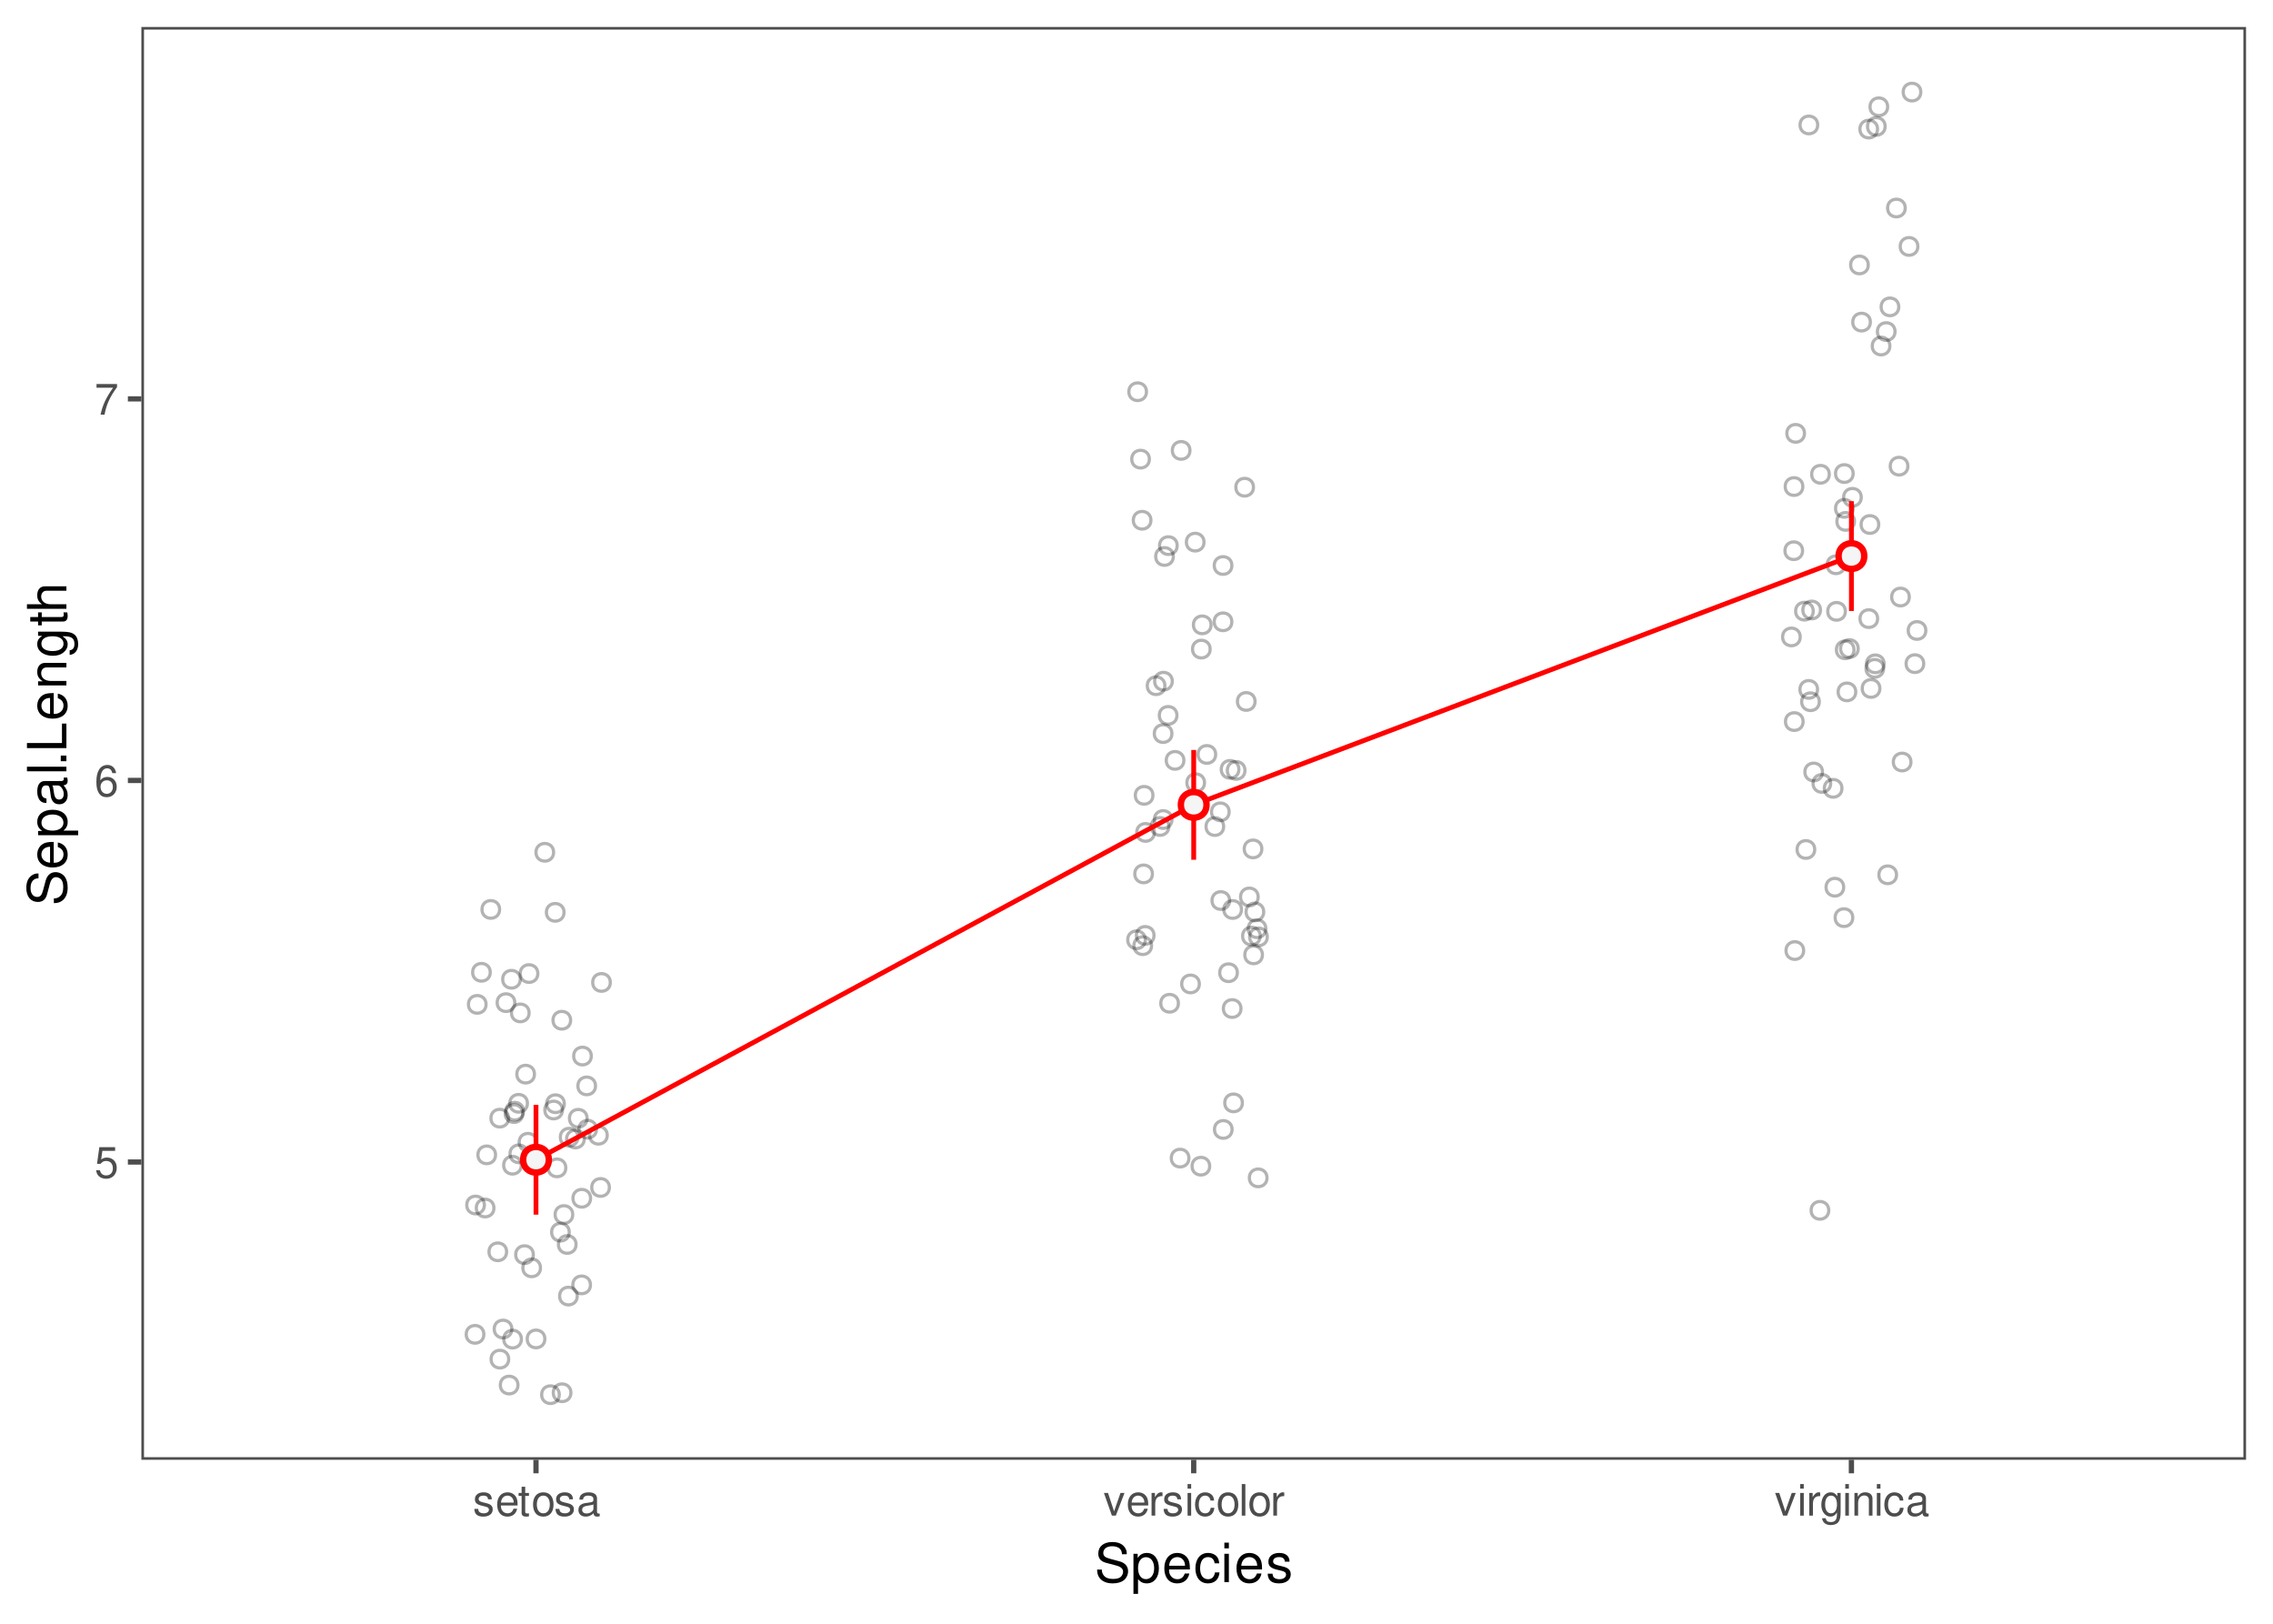 <?xml version="1.0" encoding="UTF-8"?>
<svg xmlns="http://www.w3.org/2000/svg" xmlns:xlink="http://www.w3.org/1999/xlink" width="504" height="360" viewBox="0 0 504 360">
<defs>
<g>
<g id="glyph-0-0">
</g>
<g id="glyph-0-1">
<path d="M 4.562 -6.797 L 1.062 -6.797 L 0.547 -3.094 L 1.328 -3.094 C 1.719 -3.562 2.047 -3.734 2.578 -3.734 C 3.484 -3.734 4.062 -3.109 4.062 -2.094 C 4.062 -1.125 3.484 -0.531 2.578 -0.531 C 1.828 -0.531 1.375 -0.906 1.188 -1.672 L 0.328 -1.672 C 0.453 -1.109 0.547 -0.844 0.75 -0.594 C 1.125 -0.078 1.828 0.219 2.594 0.219 C 3.969 0.219 4.922 -0.781 4.922 -2.219 C 4.922 -3.562 4.031 -4.484 2.719 -4.484 C 2.25 -4.484 1.859 -4.359 1.469 -4.062 L 1.734 -5.969 L 4.562 -5.969 Z M 4.562 -6.797 "/>
</g>
<g id="glyph-0-2">
<path d="M 4.781 -5.125 C 4.609 -6.266 3.891 -6.938 2.844 -6.938 C 2.094 -6.938 1.422 -6.578 1.031 -5.953 C 0.594 -5.266 0.406 -4.422 0.406 -3.172 C 0.406 -2 0.578 -1.25 0.984 -0.641 C 1.359 -0.078 1.953 0.219 2.703 0.219 C 3.984 0.219 4.922 -0.75 4.922 -2.094 C 4.922 -3.375 4.062 -4.281 2.844 -4.281 C 2.172 -4.281 1.641 -4.031 1.281 -3.516 C 1.281 -5.234 1.828 -6.188 2.797 -6.188 C 3.391 -6.188 3.797 -5.797 3.938 -5.125 Z M 2.734 -3.531 C 3.547 -3.531 4.062 -2.953 4.062 -2.031 C 4.062 -1.156 3.484 -0.531 2.703 -0.531 C 1.922 -0.531 1.328 -1.188 1.328 -2.078 C 1.328 -2.938 1.906 -3.531 2.734 -3.531 Z M 2.734 -3.531 "/>
</g>
<g id="glyph-0-3">
<path d="M 4.984 -6.797 L 0.438 -6.797 L 0.438 -5.969 L 4.109 -5.969 C 2.5 -3.656 1.828 -2.234 1.328 0 L 2.219 0 C 2.594 -2.172 3.453 -4.047 4.984 -6.094 Z M 4.984 -6.797 "/>
</g>
<g id="glyph-0-4">
<path d="M 4.203 -3.625 C 4.188 -4.609 3.547 -5.172 2.375 -5.172 C 1.203 -5.172 0.453 -4.562 0.453 -3.641 C 0.453 -2.844 0.859 -2.469 2.047 -2.188 L 2.797 -2 C 3.344 -1.875 3.562 -1.672 3.562 -1.312 C 3.562 -0.828 3.094 -0.516 2.391 -0.516 C 1.969 -0.516 1.609 -0.641 1.406 -0.859 C 1.281 -1 1.219 -1.141 1.172 -1.5 L 0.328 -1.5 C 0.359 -0.328 1.016 0.219 2.328 0.219 C 3.594 0.219 4.406 -0.406 4.406 -1.375 C 4.406 -2.125 3.984 -2.531 2.984 -2.766 L 2.219 -2.953 C 1.562 -3.109 1.281 -3.312 1.281 -3.672 C 1.281 -4.141 1.703 -4.438 2.344 -4.438 C 3 -4.438 3.344 -4.156 3.359 -3.625 Z M 4.203 -3.625 "/>
</g>
<g id="glyph-0-5">
<path d="M 4.922 -2.25 C 4.922 -3.016 4.859 -3.469 4.719 -3.844 C 4.391 -4.672 3.625 -5.172 2.688 -5.172 C 1.281 -5.172 0.391 -4.109 0.391 -2.453 C 0.391 -0.781 1.25 0.219 2.672 0.219 C 3.812 0.219 4.609 -0.438 4.812 -1.531 L 4.016 -1.531 C 3.797 -0.859 3.344 -0.516 2.703 -0.516 C 2.188 -0.516 1.75 -0.75 1.484 -1.172 C 1.297 -1.453 1.234 -1.75 1.219 -2.25 Z M 1.234 -2.891 C 1.312 -3.828 1.875 -4.438 2.672 -4.438 C 3.484 -4.438 4.062 -3.797 4.062 -2.891 Z M 1.234 -2.891 "/>
</g>
<g id="glyph-0-6">
<path d="M 2.438 -5.031 L 1.609 -5.031 L 1.609 -6.406 L 0.812 -6.406 L 0.812 -5.031 L 0.141 -5.031 L 0.141 -4.375 L 0.812 -4.375 L 0.812 -0.578 C 0.812 -0.062 1.156 0.219 1.781 0.219 C 2 0.219 2.172 0.203 2.438 0.156 L 2.438 -0.516 C 2.328 -0.484 2.219 -0.484 2.047 -0.484 C 1.703 -0.484 1.609 -0.578 1.609 -0.938 L 1.609 -4.375 L 2.438 -4.375 Z M 2.438 -5.031 "/>
</g>
<g id="glyph-0-7">
<path d="M 2.609 -5.172 C 1.188 -5.172 0.344 -4.156 0.344 -2.469 C 0.344 -0.781 1.188 0.219 2.625 0.219 C 4.031 0.219 4.891 -0.781 4.891 -2.438 C 4.891 -4.188 4.062 -5.172 2.609 -5.172 Z M 2.625 -4.438 C 3.516 -4.438 4.062 -3.688 4.062 -2.453 C 4.062 -1.25 3.5 -0.516 2.625 -0.516 C 1.734 -0.516 1.188 -1.25 1.188 -2.469 C 1.188 -3.688 1.734 -4.438 2.625 -4.438 Z M 2.625 -4.438 "/>
</g>
<g id="glyph-0-8">
<path d="M 5.125 -0.469 C 5.047 -0.453 5.016 -0.453 4.953 -0.453 C 4.688 -0.453 4.531 -0.594 4.531 -0.844 L 4.531 -3.797 C 4.531 -4.688 3.875 -5.172 2.641 -5.172 C 1.906 -5.172 1.312 -4.953 0.969 -4.578 C 0.734 -4.328 0.641 -4.031 0.625 -3.547 L 1.422 -3.547 C 1.5 -4.156 1.859 -4.438 2.609 -4.438 C 3.344 -4.438 3.734 -4.156 3.734 -3.688 L 3.734 -3.469 C 3.719 -3.125 3.547 -3 2.891 -2.922 C 1.766 -2.766 1.594 -2.734 1.281 -2.609 C 0.703 -2.359 0.406 -1.922 0.406 -1.266 C 0.406 -0.359 1.031 0.219 2.047 0.219 C 2.688 0.219 3.188 0 3.766 -0.516 C 3.812 0 4.062 0.219 4.578 0.219 C 4.766 0.219 4.859 0.203 5.125 0.141 Z M 3.734 -1.578 C 3.734 -1.312 3.656 -1.156 3.422 -0.938 C 3.094 -0.641 2.703 -0.484 2.219 -0.484 C 1.609 -0.484 1.234 -0.781 1.234 -1.281 C 1.234 -1.812 1.578 -2.078 2.453 -2.203 C 3.297 -2.328 3.469 -2.359 3.734 -2.484 Z M 3.734 -1.578 "/>
</g>
<g id="glyph-0-9">
<path d="M 2.734 0 L 4.656 -5.031 L 3.766 -5.031 L 2.344 -0.953 L 1 -5.031 L 0.094 -5.031 L 1.859 0 Z M 2.734 0 "/>
</g>
<g id="glyph-0-10">
<path d="M 0.656 -5.031 L 0.656 0 L 1.469 0 L 1.469 -2.609 C 1.484 -3.812 1.969 -4.359 3.078 -4.328 L 3.078 -5.141 C 2.938 -5.156 2.875 -5.172 2.766 -5.172 C 2.25 -5.172 1.859 -4.859 1.406 -4.109 L 1.406 -5.031 Z M 0.656 -5.031 "/>
</g>
<g id="glyph-0-11">
<path d="M 1.438 -5.031 L 0.641 -5.031 L 0.641 0 L 1.438 0 Z M 1.438 -7 L 0.641 -7 L 0.641 -5.984 L 1.438 -5.984 Z M 1.438 -7 "/>
</g>
<g id="glyph-0-12">
<path d="M 4.516 -3.344 C 4.484 -3.828 4.375 -4.141 4.188 -4.422 C 3.844 -4.891 3.234 -5.172 2.531 -5.172 C 1.172 -5.172 0.297 -4.094 0.297 -2.422 C 0.297 -0.812 1.156 0.219 2.516 0.219 C 3.719 0.219 4.484 -0.5 4.578 -1.734 L 3.766 -1.734 C 3.641 -0.922 3.219 -0.516 2.547 -0.516 C 1.656 -0.516 1.125 -1.234 1.125 -2.422 C 1.125 -3.688 1.656 -4.438 2.516 -4.438 C 3.188 -4.438 3.609 -4.031 3.719 -3.344 Z M 4.516 -3.344 "/>
</g>
<g id="glyph-0-13">
<path d="M 1.453 -7 L 0.656 -7 L 0.656 0 L 1.453 0 Z M 1.453 -7 "/>
</g>
<g id="glyph-0-14">
<path d="M 3.875 -5.031 L 3.875 -4.297 C 3.469 -4.906 3.031 -5.172 2.391 -5.172 C 1.188 -5.172 0.328 -4.031 0.328 -2.422 C 0.328 -1.578 0.531 -0.969 0.969 -0.453 C 1.344 -0.016 1.828 0.219 2.344 0.219 C 2.938 0.219 3.375 -0.047 3.797 -0.688 L 3.797 -0.422 C 3.797 0.922 3.422 1.422 2.422 1.422 C 1.75 1.422 1.391 1.156 1.312 0.578 L 0.5 0.578 C 0.578 1.5 1.312 2.094 2.406 2.094 C 3.141 2.094 3.766 1.859 4.094 1.453 C 4.469 0.984 4.609 0.359 4.609 -0.828 L 4.609 -5.031 Z M 2.469 -4.438 C 3.312 -4.438 3.797 -3.719 3.797 -2.453 C 3.797 -1.234 3.312 -0.516 2.469 -0.516 C 1.656 -0.516 1.172 -1.234 1.172 -2.469 C 1.172 -3.703 1.656 -4.438 2.469 -4.438 Z M 2.469 -4.438 "/>
</g>
<g id="glyph-0-15">
<path d="M 0.672 -5.031 L 0.672 0 L 1.484 0 L 1.484 -2.766 C 1.484 -3.797 2.016 -4.469 2.844 -4.469 C 3.469 -4.469 3.875 -4.094 3.875 -3.484 L 3.875 0 L 4.672 0 L 4.672 -3.797 C 4.672 -4.641 4.047 -5.172 3.078 -5.172 C 2.328 -5.172 1.859 -4.891 1.406 -4.188 L 1.406 -5.031 Z M 0.672 -5.031 "/>
</g>
<g id="glyph-1-0">
</g>
<g id="glyph-1-1">
<path d="M 7.156 -6.188 C 7.156 -6.781 7.109 -6.953 6.922 -7.359 C 6.438 -8.359 5.422 -8.891 3.953 -8.891 C 2.031 -8.891 0.844 -7.906 0.844 -6.328 C 0.844 -5.25 1.406 -4.578 2.562 -4.281 L 4.734 -3.703 C 5.844 -3.422 6.344 -2.969 6.344 -2.297 C 6.344 -1.828 6.078 -1.344 5.719 -1.078 C 5.359 -0.828 4.812 -0.703 4.109 -0.703 C 3.141 -0.703 2.516 -0.938 2.094 -1.438 C 1.766 -1.828 1.625 -2.25 1.625 -2.781 L 0.578 -2.781 C 0.594 -1.984 0.75 -1.453 1.094 -0.969 C 1.688 -0.141 2.703 0.281 4.031 0.281 C 5.078 0.281 5.922 0.031 6.484 -0.391 C 7.078 -0.859 7.453 -1.641 7.453 -2.406 C 7.453 -3.484 6.781 -4.266 5.594 -4.594 L 3.391 -5.188 C 2.344 -5.469 1.953 -5.812 1.953 -6.484 C 1.953 -7.375 2.734 -7.953 3.906 -7.953 C 5.297 -7.953 6.078 -7.328 6.094 -6.188 Z M 7.156 -6.188 "/>
</g>
<g id="glyph-1-2">
<path d="M 0.641 2.609 L 1.656 2.609 L 1.656 -0.656 C 2.188 -0.016 2.766 0.281 3.594 0.281 C 5.219 0.281 6.281 -1.031 6.281 -3.031 C 6.281 -5.141 5.25 -6.469 3.578 -6.469 C 2.719 -6.469 2.047 -6.078 1.578 -5.344 L 1.578 -6.281 L 0.641 -6.281 Z M 3.406 -5.531 C 4.516 -5.531 5.234 -4.562 5.234 -3.062 C 5.234 -1.625 4.5 -0.656 3.406 -0.656 C 2.344 -0.656 1.656 -1.625 1.656 -3.094 C 1.656 -4.578 2.344 -5.531 3.406 -5.531 Z M 3.406 -5.531 "/>
</g>
<g id="glyph-1-3">
<path d="M 6.156 -2.812 C 6.156 -3.766 6.078 -4.344 5.906 -4.812 C 5.5 -5.844 4.531 -6.469 3.359 -6.469 C 1.609 -6.469 0.484 -5.141 0.484 -3.062 C 0.484 -0.984 1.562 0.281 3.344 0.281 C 4.781 0.281 5.766 -0.547 6.031 -1.906 L 5.016 -1.906 C 4.734 -1.078 4.172 -0.641 3.375 -0.641 C 2.734 -0.641 2.203 -0.938 1.859 -1.469 C 1.625 -1.828 1.531 -2.188 1.531 -2.812 Z M 1.547 -3.625 C 1.625 -4.781 2.344 -5.547 3.344 -5.547 C 4.375 -5.547 5.078 -4.75 5.078 -3.625 Z M 1.547 -3.625 "/>
</g>
<g id="glyph-1-4">
<path d="M 5.656 -4.172 C 5.609 -4.781 5.469 -5.188 5.234 -5.531 C 4.797 -6.125 4.047 -6.469 3.172 -6.469 C 1.469 -6.469 0.375 -5.125 0.375 -3.031 C 0.375 -1.016 1.453 0.281 3.156 0.281 C 4.656 0.281 5.609 -0.625 5.719 -2.156 L 4.719 -2.156 C 4.547 -1.156 4.031 -0.641 3.188 -0.641 C 2.078 -0.641 1.422 -1.547 1.422 -3.031 C 1.422 -4.609 2.062 -5.547 3.156 -5.547 C 4 -5.547 4.531 -5.047 4.641 -4.172 Z M 5.656 -4.172 "/>
</g>
<g id="glyph-1-5">
<path d="M 1.797 -6.281 L 0.797 -6.281 L 0.797 0 L 1.797 0 Z M 1.797 -8.75 L 0.797 -8.75 L 0.797 -7.484 L 1.797 -7.484 Z M 1.797 -8.75 "/>
</g>
<g id="glyph-1-6">
<path d="M 5.25 -4.531 C 5.25 -5.766 4.422 -6.469 2.969 -6.469 C 1.516 -6.469 0.562 -5.719 0.562 -4.547 C 0.562 -3.562 1.062 -3.094 2.562 -2.734 L 3.484 -2.516 C 4.188 -2.344 4.469 -2.094 4.469 -1.641 C 4.469 -1.047 3.875 -0.641 3 -0.641 C 2.453 -0.641 2 -0.797 1.75 -1.062 C 1.594 -1.25 1.531 -1.422 1.469 -1.875 L 0.406 -1.875 C 0.453 -0.422 1.266 0.281 2.922 0.281 C 4.5 0.281 5.516 -0.5 5.516 -1.719 C 5.516 -2.656 4.984 -3.172 3.734 -3.469 L 2.766 -3.703 C 1.953 -3.891 1.609 -4.156 1.609 -4.594 C 1.609 -5.188 2.125 -5.547 2.938 -5.547 C 3.75 -5.547 4.172 -5.203 4.203 -4.531 Z M 5.25 -4.531 "/>
</g>
<g id="glyph-2-0">
</g>
<g id="glyph-2-1">
<path d="M -6.188 -7.156 C -6.781 -7.156 -6.953 -7.109 -7.359 -6.922 C -8.359 -6.438 -8.891 -5.422 -8.891 -3.953 C -8.891 -2.031 -7.906 -0.844 -6.328 -0.844 C -5.25 -0.844 -4.578 -1.406 -4.281 -2.562 L -3.703 -4.734 C -3.422 -5.844 -2.969 -6.344 -2.297 -6.344 C -1.828 -6.344 -1.344 -6.078 -1.078 -5.719 C -0.828 -5.359 -0.703 -4.812 -0.703 -4.109 C -0.703 -3.141 -0.938 -2.516 -1.438 -2.094 C -1.828 -1.766 -2.25 -1.625 -2.781 -1.625 L -2.781 -0.578 C -1.984 -0.594 -1.453 -0.75 -0.969 -1.094 C -0.141 -1.688 0.281 -2.703 0.281 -4.031 C 0.281 -5.078 0.031 -5.922 -0.391 -6.484 C -0.859 -7.078 -1.641 -7.453 -2.406 -7.453 C -3.484 -7.453 -4.266 -6.781 -4.594 -5.594 L -5.188 -3.391 C -5.469 -2.344 -5.812 -1.953 -6.484 -1.953 C -7.375 -1.953 -7.953 -2.734 -7.953 -3.906 C -7.953 -5.297 -7.328 -6.078 -6.188 -6.094 Z M -6.188 -7.156 "/>
</g>
<g id="glyph-2-2">
<path d="M -2.812 -6.156 C -3.766 -6.156 -4.344 -6.078 -4.812 -5.906 C -5.844 -5.5 -6.469 -4.531 -6.469 -3.359 C -6.469 -1.609 -5.141 -0.484 -3.062 -0.484 C -0.984 -0.484 0.281 -1.562 0.281 -3.344 C 0.281 -4.781 -0.547 -5.766 -1.906 -6.031 L -1.906 -5.016 C -1.078 -4.734 -0.641 -4.172 -0.641 -3.375 C -0.641 -2.734 -0.938 -2.203 -1.469 -1.859 C -1.828 -1.625 -2.188 -1.531 -2.812 -1.531 Z M -3.625 -1.547 C -4.781 -1.625 -5.547 -2.344 -5.547 -3.344 C -5.547 -4.375 -4.75 -5.078 -3.625 -5.078 Z M -3.625 -1.547 "/>
</g>
<g id="glyph-2-3">
<path d="M 2.609 -0.641 L 2.609 -1.656 L -0.656 -1.656 C -0.016 -2.188 0.281 -2.766 0.281 -3.594 C 0.281 -5.219 -1.031 -6.281 -3.031 -6.281 C -5.141 -6.281 -6.469 -5.25 -6.469 -3.578 C -6.469 -2.719 -6.078 -2.047 -5.344 -1.578 L -6.281 -1.578 L -6.281 -0.641 Z M -5.531 -3.406 C -5.531 -4.516 -4.562 -5.234 -3.062 -5.234 C -1.625 -5.234 -0.656 -4.5 -0.656 -3.406 C -0.656 -2.344 -1.625 -1.656 -3.094 -1.656 C -4.578 -1.656 -5.531 -2.344 -5.531 -3.406 Z M -5.531 -3.406 "/>
</g>
<g id="glyph-2-4">
<path d="M -0.594 -6.422 C -0.562 -6.312 -0.562 -6.266 -0.562 -6.203 C -0.562 -5.859 -0.75 -5.656 -1.062 -5.656 L -4.75 -5.656 C -5.875 -5.656 -6.469 -4.844 -6.469 -3.297 C -6.469 -2.375 -6.203 -1.641 -5.734 -1.219 C -5.406 -0.922 -5.047 -0.797 -4.422 -0.781 L -4.422 -1.781 C -5.203 -1.875 -5.547 -2.328 -5.547 -3.266 C -5.547 -4.172 -5.203 -4.672 -4.609 -4.672 L -4.344 -4.672 C -3.906 -4.656 -3.75 -4.438 -3.641 -3.625 C -3.469 -2.203 -3.422 -1.984 -3.266 -1.609 C -2.953 -0.875 -2.406 -0.5 -1.578 -0.5 C -0.438 -0.5 0.281 -1.297 0.281 -2.562 C 0.281 -3.359 0 -4 -0.641 -4.703 C 0 -4.781 0.281 -5.094 0.281 -5.734 C 0.281 -5.953 0.25 -6.078 0.172 -6.422 Z M -1.984 -4.672 C -1.641 -4.672 -1.438 -4.578 -1.156 -4.266 C -0.797 -3.859 -0.594 -3.375 -0.594 -2.781 C -0.594 -2 -0.969 -1.547 -1.609 -1.547 C -2.266 -1.547 -2.609 -1.984 -2.766 -3.062 C -2.906 -4.125 -2.953 -4.328 -3.109 -4.672 Z M -1.984 -4.672 "/>
</g>
<g id="glyph-2-5">
<path d="M -8.75 -1.828 L -8.75 -0.812 L 0 -0.812 L 0 -1.828 Z M -8.75 -1.828 "/>
</g>
<g id="glyph-2-6">
<path d="M -1.25 -2.297 L -1.25 -1.047 L 0 -1.047 L 0 -2.297 Z M -1.25 -2.297 "/>
</g>
<g id="glyph-2-7">
<path d="M -8.75 -2.078 L -8.75 -0.953 L 0 -0.953 L 0 -6.391 L -0.984 -6.391 L -0.984 -2.078 Z M -8.75 -2.078 "/>
</g>
<g id="glyph-2-8">
<path d="M -6.281 -0.844 L 0 -0.844 L 0 -1.844 L -3.469 -1.844 C -4.75 -1.844 -5.594 -2.516 -5.594 -3.547 C -5.594 -4.344 -5.109 -4.844 -4.359 -4.844 L 0 -4.844 L 0 -5.844 L -4.75 -5.844 C -5.797 -5.844 -6.469 -5.062 -6.469 -3.859 C -6.469 -2.922 -6.109 -2.312 -5.234 -1.766 L -6.281 -1.766 Z M -6.281 -0.844 "/>
</g>
<g id="glyph-2-9">
<path d="M -6.281 -4.844 L -5.375 -4.844 C -6.125 -4.344 -6.469 -3.797 -6.469 -3 C -6.469 -1.469 -5.047 -0.422 -3.031 -0.422 C -1.984 -0.422 -1.219 -0.672 -0.578 -1.219 C -0.031 -1.688 0.281 -2.281 0.281 -2.922 C 0.281 -3.688 -0.062 -4.219 -0.859 -4.75 L -0.531 -4.75 C 1.156 -4.75 1.781 -4.281 1.781 -3.031 C 1.781 -2.188 1.438 -1.734 0.719 -1.641 L 0.719 -0.625 C 1.891 -0.719 2.609 -1.641 2.609 -3.016 C 2.609 -3.938 2.312 -4.703 1.812 -5.109 C 1.219 -5.594 0.438 -5.766 -1.031 -5.766 L -6.281 -5.766 Z M -5.547 -3.094 C -5.547 -4.156 -4.656 -4.75 -3.062 -4.75 C -1.531 -4.75 -0.641 -4.141 -0.641 -3.094 C -0.641 -2.062 -1.547 -1.469 -3.094 -1.469 C -4.625 -1.469 -5.547 -2.062 -5.547 -3.094 Z M -5.547 -3.094 "/>
</g>
<g id="glyph-2-10">
<path d="M -6.281 -3.047 L -6.281 -2.016 L -8.016 -2.016 L -8.016 -1.016 L -6.281 -1.016 L -6.281 -0.172 L -5.469 -0.172 L -5.469 -1.016 L -0.719 -1.016 C -0.078 -1.016 0.281 -1.453 0.281 -2.234 C 0.281 -2.5 0.25 -2.719 0.188 -3.047 L -0.641 -3.047 C -0.609 -2.906 -0.594 -2.766 -0.594 -2.562 C -0.594 -2.141 -0.719 -2.016 -1.156 -2.016 L -5.469 -2.016 L -5.469 -3.047 Z M -6.281 -3.047 "/>
</g>
<g id="glyph-2-11">
<path d="M -8.75 -0.844 L 0 -0.844 L 0 -1.844 L -3.469 -1.844 C -4.75 -1.844 -5.594 -2.516 -5.594 -3.547 C -5.594 -3.875 -5.5 -4.188 -5.312 -4.422 C -5.094 -4.719 -4.797 -4.844 -4.359 -4.844 L 0 -4.844 L 0 -5.828 L -4.75 -5.828 C -5.812 -5.828 -6.469 -5.078 -6.469 -3.859 C -6.469 -2.969 -6.188 -2.422 -5.422 -1.844 L -8.75 -1.844 Z M -8.75 -0.844 "/>
</g>
</g>
<clipPath id="clip-0">
<path clip-rule="nonzero" d="M 31.348 5.977 L 498.023 5.977 L 498.023 323.652 L 31.348 323.652 Z M 31.348 5.977 "/>
</clipPath>
<clipPath id="clip-1">
<path clip-rule="nonzero" d="M 31.348 5.977 L 498.023 5.977 L 498.023 323.652 L 31.348 323.652 Z M 31.348 5.977 "/>
</clipPath>
</defs>
<rect x="-50.4" y="-36" width="604.8" height="432" fill="rgb(100%, 100%, 100%)" fill-opacity="1"/>
<rect x="-50.4" y="-36" width="604.8" height="432" fill="rgb(100%, 100%, 100%)" fill-opacity="1"/>
<path fill="none" stroke-width="1.164" stroke-linecap="round" stroke-linejoin="round" stroke="rgb(100%, 100%, 100%)" stroke-opacity="1" stroke-miterlimit="10" d="M 0 360 L 504 360 L 504 0 L 0 0 Z M 0 360 "/>
<g clip-path="url(#clip-0)">
<path fill-rule="nonzero" fill="rgb(100%, 100%, 100%)" fill-opacity="1" d="M 31.348 323.652 L 498.023 323.652 L 498.023 5.977 L 31.348 5.977 Z M 31.348 323.652 "/>
</g>
<path fill="none" stroke-width="0.709" stroke-linecap="round" stroke-linejoin="round" stroke="rgb(0%, 0%, 0%)" stroke-opacity="0.298" stroke-miterlimit="10" d="M 116.992 255.816 C 116.992 258.422 113.082 258.422 113.082 255.816 C 113.082 253.211 116.992 253.211 116.992 255.816 "/>
<path fill="none" stroke-width="0.709" stroke-linecap="round" stroke-linejoin="round" stroke="rgb(0%, 0%, 0%)" stroke-opacity="0.298" stroke-miterlimit="10" d="M 135.121 263.273 C 135.121 265.879 131.211 265.879 131.211 263.273 C 131.211 260.664 135.121 260.664 135.121 263.273 "/>
<path fill="none" stroke-width="0.709" stroke-linecap="round" stroke-linejoin="round" stroke="rgb(0%, 0%, 0%)" stroke-opacity="0.298" stroke-miterlimit="10" d="M 118.258 278.164 C 118.258 280.773 114.348 280.773 114.348 278.164 C 114.348 275.559 118.258 275.559 118.258 278.164 "/>
<path fill="none" stroke-width="0.709" stroke-linecap="round" stroke-linejoin="round" stroke="rgb(0%, 0%, 0%)" stroke-opacity="0.298" stroke-miterlimit="10" d="M 120.812 296.855 C 120.812 299.461 116.902 299.461 116.902 296.855 C 116.902 294.25 120.812 294.25 120.812 296.855 "/>
<path fill="none" stroke-width="0.709" stroke-linecap="round" stroke-linejoin="round" stroke="rgb(0%, 0%, 0%)" stroke-opacity="0.298" stroke-miterlimit="10" d="M 125.457 258.93 C 125.457 261.539 121.551 261.539 121.551 258.93 C 121.551 256.324 125.457 256.324 125.457 258.93 "/>
<path fill="none" stroke-width="0.709" stroke-linecap="round" stroke-linejoin="round" stroke="rgb(0%, 0%, 0%)" stroke-opacity="0.298" stroke-miterlimit="10" d="M 107.777 222.68 C 107.777 225.285 103.867 225.285 103.867 222.68 C 103.867 220.07 107.777 220.07 107.777 222.68 "/>
<path fill="none" stroke-width="0.709" stroke-linecap="round" stroke-linejoin="round" stroke="rgb(0%, 0%, 0%)" stroke-opacity="0.298" stroke-miterlimit="10" d="M 107.285 295.836 C 107.285 298.445 103.375 298.445 103.375 295.836 C 103.375 293.23 107.285 293.23 107.285 295.836 "/>
<path fill="none" stroke-width="0.709" stroke-linecap="round" stroke-linejoin="round" stroke="rgb(0%, 0%, 0%)" stroke-opacity="0.298" stroke-miterlimit="10" d="M 129.543 252.531 C 129.543 255.137 125.637 255.137 125.637 252.531 C 125.637 249.926 129.543 249.926 129.543 252.531 "/>
<path fill="none" stroke-width="0.709" stroke-linecap="round" stroke-linejoin="round" stroke="rgb(0%, 0%, 0%)" stroke-opacity="0.298" stroke-miterlimit="10" d="M 126.59 308.789 C 126.59 311.395 122.68 311.395 122.68 308.789 C 122.68 306.18 126.59 306.18 126.59 308.789 "/>
<path fill="none" stroke-width="0.709" stroke-linecap="round" stroke-linejoin="round" stroke="rgb(0%, 0%, 0%)" stroke-opacity="0.298" stroke-miterlimit="10" d="M 126.223 273.188 C 126.223 275.793 122.312 275.793 122.312 273.188 C 122.312 270.582 126.223 270.582 126.223 273.188 "/>
<path fill="none" stroke-width="0.709" stroke-linecap="round" stroke-linejoin="round" stroke="rgb(0%, 0%, 0%)" stroke-opacity="0.298" stroke-miterlimit="10" d="M 108.707 215.57 C 108.707 218.176 104.797 218.176 104.797 215.57 C 104.797 212.961 108.707 212.961 108.707 215.57 "/>
<path fill="none" stroke-width="0.709" stroke-linecap="round" stroke-linejoin="round" stroke="rgb(0%, 0%, 0%)" stroke-opacity="0.298" stroke-miterlimit="10" d="M 119.844 281.094 C 119.844 283.699 115.934 283.699 115.934 281.094 C 115.934 278.488 119.844 278.488 119.844 281.094 "/>
<path fill="none" stroke-width="0.709" stroke-linecap="round" stroke-linejoin="round" stroke="rgb(0%, 0%, 0%)" stroke-opacity="0.298" stroke-miterlimit="10" d="M 112.332 277.535 C 112.332 280.141 108.426 280.141 108.426 277.535 C 108.426 274.93 112.332 274.93 112.332 277.535 "/>
<path fill="none" stroke-width="0.709" stroke-linecap="round" stroke-linejoin="round" stroke="rgb(0%, 0%, 0%)" stroke-opacity="0.298" stroke-miterlimit="10" d="M 124.012 309.215 C 124.012 311.82 120.102 311.82 120.102 309.215 C 120.102 306.609 124.012 306.609 124.012 309.215 "/>
<path fill="none" stroke-width="0.709" stroke-linecap="round" stroke-linejoin="round" stroke="rgb(0%, 0%, 0%)" stroke-opacity="0.298" stroke-miterlimit="10" d="M 122.754 188.965 C 122.754 191.57 118.844 191.57 118.844 188.965 C 118.844 186.359 122.754 186.359 122.754 188.965 "/>
<path fill="none" stroke-width="0.709" stroke-linecap="round" stroke-linejoin="round" stroke="rgb(0%, 0%, 0%)" stroke-opacity="0.298" stroke-miterlimit="10" d="M 125.066 202.277 C 125.066 204.883 121.156 204.883 121.156 202.277 C 121.156 199.672 125.066 199.672 125.066 202.277 "/>
<path fill="none" stroke-width="0.709" stroke-linecap="round" stroke-linejoin="round" stroke="rgb(0%, 0%, 0%)" stroke-opacity="0.298" stroke-miterlimit="10" d="M 126.527 226.199 C 126.527 228.805 122.617 228.805 122.617 226.199 C 122.617 223.59 126.527 223.59 126.527 226.199 "/>
<path fill="none" stroke-width="0.709" stroke-linecap="round" stroke-linejoin="round" stroke="rgb(0%, 0%, 0%)" stroke-opacity="0.298" stroke-miterlimit="10" d="M 124.711 246.102 C 124.711 248.707 120.801 248.707 120.801 246.102 C 120.801 243.496 124.711 243.496 124.711 246.102 "/>
<path fill="none" stroke-width="0.709" stroke-linecap="round" stroke-linejoin="round" stroke="rgb(0%, 0%, 0%)" stroke-opacity="0.298" stroke-miterlimit="10" d="M 110.781 201.629 C 110.781 204.234 106.871 204.234 106.871 201.629 C 106.871 199.023 110.781 199.023 110.781 201.629 "/>
<path fill="none" stroke-width="0.709" stroke-linecap="round" stroke-linejoin="round" stroke="rgb(0%, 0%, 0%)" stroke-opacity="0.298" stroke-miterlimit="10" d="M 132.047 240.754 C 132.047 243.359 128.137 243.359 128.137 240.754 C 128.137 238.148 132.047 238.148 132.047 240.754 "/>
<path fill="none" stroke-width="0.709" stroke-linecap="round" stroke-linejoin="round" stroke="rgb(0%, 0%, 0%)" stroke-opacity="0.298" stroke-miterlimit="10" d="M 135.328 217.816 C 135.328 220.426 131.418 220.426 131.418 217.816 C 131.418 215.211 135.328 215.211 135.328 217.816 "/>
<path fill="none" stroke-width="0.709" stroke-linecap="round" stroke-linejoin="round" stroke="rgb(0%, 0%, 0%)" stroke-opacity="0.298" stroke-miterlimit="10" d="M 125.129 244.703 C 125.129 247.312 121.219 247.312 121.219 244.703 C 121.219 242.098 125.129 242.098 125.129 244.703 "/>
<path fill="none" stroke-width="0.709" stroke-linecap="round" stroke-linejoin="round" stroke="rgb(0%, 0%, 0%)" stroke-opacity="0.298" stroke-miterlimit="10" d="M 127.996 287.352 C 127.996 289.957 124.086 289.957 124.086 287.352 C 124.086 284.746 127.996 284.746 127.996 287.352 "/>
<path fill="none" stroke-width="0.709" stroke-linecap="round" stroke-linejoin="round" stroke="rgb(0%, 0%, 0%)" stroke-opacity="0.298" stroke-miterlimit="10" d="M 112.762 247.906 C 112.762 250.512 108.852 250.512 108.852 247.906 C 108.852 245.301 112.762 245.301 112.762 247.906 "/>
<path fill="none" stroke-width="0.709" stroke-linecap="round" stroke-linejoin="round" stroke="rgb(0%, 0%, 0%)" stroke-opacity="0.298" stroke-miterlimit="10" d="M 126.996 269.277 C 126.996 271.883 123.086 271.883 123.086 269.277 C 123.086 266.672 126.996 266.672 126.996 269.277 "/>
<path fill="none" stroke-width="0.709" stroke-linecap="round" stroke-linejoin="round" stroke="rgb(0%, 0%, 0%)" stroke-opacity="0.298" stroke-miterlimit="10" d="M 119.023 253.25 C 119.023 255.855 115.113 255.855 115.113 253.25 C 115.113 250.645 119.023 250.645 119.023 253.25 "/>
<path fill="none" stroke-width="0.709" stroke-linecap="round" stroke-linejoin="round" stroke="rgb(0%, 0%, 0%)" stroke-opacity="0.298" stroke-miterlimit="10" d="M 115.586 258.34 C 115.586 260.945 111.676 260.945 111.676 258.34 C 111.676 255.73 115.586 255.73 115.586 258.34 "/>
<path fill="none" stroke-width="0.709" stroke-linecap="round" stroke-linejoin="round" stroke="rgb(0%, 0%, 0%)" stroke-opacity="0.298" stroke-miterlimit="10" d="M 118.508 238.148 C 118.508 240.754 114.598 240.754 114.598 238.148 C 114.598 235.543 118.508 235.543 118.508 238.148 "/>
<path fill="none" stroke-width="0.709" stroke-linecap="round" stroke-linejoin="round" stroke="rgb(0%, 0%, 0%)" stroke-opacity="0.298" stroke-miterlimit="10" d="M 116.949 244.613 C 116.949 247.223 113.039 247.223 113.039 244.613 C 113.039 242.008 116.949 242.008 116.949 244.613 "/>
<path fill="none" stroke-width="0.709" stroke-linecap="round" stroke-linejoin="round" stroke="rgb(0%, 0%, 0%)" stroke-opacity="0.298" stroke-miterlimit="10" d="M 130.926 284.871 C 130.926 287.477 127.016 287.477 127.016 284.871 C 127.016 282.262 130.926 282.262 130.926 284.871 "/>
<path fill="none" stroke-width="0.709" stroke-linecap="round" stroke-linejoin="round" stroke="rgb(0%, 0%, 0%)" stroke-opacity="0.298" stroke-miterlimit="10" d="M 107.406 267.164 C 107.406 269.773 103.496 269.773 103.496 267.164 C 103.496 264.559 107.406 264.559 107.406 267.164 "/>
<path fill="none" stroke-width="0.709" stroke-linecap="round" stroke-linejoin="round" stroke="rgb(0%, 0%, 0%)" stroke-opacity="0.298" stroke-miterlimit="10" d="M 119.258 215.848 C 119.258 218.453 115.348 218.453 115.348 215.848 C 115.348 213.242 119.258 213.242 119.258 215.848 "/>
<path fill="none" stroke-width="0.709" stroke-linecap="round" stroke-linejoin="round" stroke="rgb(0%, 0%, 0%)" stroke-opacity="0.298" stroke-miterlimit="10" d="M 131.109 234.137 C 131.109 236.746 127.199 236.746 127.199 234.137 C 127.199 231.531 131.109 231.531 131.109 234.137 "/>
<path fill="none" stroke-width="0.709" stroke-linecap="round" stroke-linejoin="round" stroke="rgb(0%, 0%, 0%)" stroke-opacity="0.298" stroke-miterlimit="10" d="M 115.367 217.117 C 115.367 219.723 111.457 219.723 111.457 217.117 C 111.457 214.508 115.367 214.508 115.367 217.117 "/>
<path fill="none" stroke-width="0.709" stroke-linecap="round" stroke-linejoin="round" stroke="rgb(0%, 0%, 0%)" stroke-opacity="0.298" stroke-miterlimit="10" d="M 130.949 265.668 C 130.949 268.277 127.039 268.277 127.039 265.668 C 127.039 263.062 130.949 263.062 130.949 265.668 "/>
<path fill="none" stroke-width="0.709" stroke-linecap="round" stroke-linejoin="round" stroke="rgb(0%, 0%, 0%)" stroke-opacity="0.298" stroke-miterlimit="10" d="M 134.645 251.699 C 134.645 254.305 130.734 254.305 130.734 251.699 C 130.734 249.094 134.645 249.094 134.645 251.699 "/>
<path fill="none" stroke-width="0.709" stroke-linecap="round" stroke-linejoin="round" stroke="rgb(0%, 0%, 0%)" stroke-opacity="0.298" stroke-miterlimit="10" d="M 114.148 222.297 C 114.148 224.902 110.238 224.902 110.238 222.297 C 110.238 219.691 114.148 219.691 114.148 222.297 "/>
<path fill="none" stroke-width="0.709" stroke-linecap="round" stroke-linejoin="round" stroke="rgb(0%, 0%, 0%)" stroke-opacity="0.298" stroke-miterlimit="10" d="M 109.52 267.828 C 109.52 270.438 105.609 270.438 105.609 267.828 C 105.609 265.223 109.52 265.223 109.52 267.828 "/>
<path fill="none" stroke-width="0.709" stroke-linecap="round" stroke-linejoin="round" stroke="rgb(0%, 0%, 0%)" stroke-opacity="0.298" stroke-miterlimit="10" d="M 114.852 307.082 C 114.852 309.688 110.941 309.688 110.941 307.082 C 110.941 304.477 114.852 304.477 114.852 307.082 "/>
<path fill="none" stroke-width="0.709" stroke-linecap="round" stroke-linejoin="round" stroke="rgb(0%, 0%, 0%)" stroke-opacity="0.298" stroke-miterlimit="10" d="M 115.922 246.895 C 115.922 249.5 112.016 249.5 112.016 246.895 C 112.016 244.285 115.922 244.285 115.922 246.895 "/>
<path fill="none" stroke-width="0.709" stroke-linecap="round" stroke-linejoin="round" stroke="rgb(0%, 0%, 0%)" stroke-opacity="0.298" stroke-miterlimit="10" d="M 109.879 256.043 C 109.879 258.652 105.969 258.652 105.969 256.043 C 105.969 253.438 109.879 253.438 109.879 256.043 "/>
<path fill="none" stroke-width="0.709" stroke-linecap="round" stroke-linejoin="round" stroke="rgb(0%, 0%, 0%)" stroke-opacity="0.298" stroke-miterlimit="10" d="M 115.609 296.895 C 115.609 299.5 111.699 299.5 111.699 296.895 C 111.699 294.289 115.609 294.289 115.609 296.895 "/>
<path fill="none" stroke-width="0.709" stroke-linecap="round" stroke-linejoin="round" stroke="rgb(0%, 0%, 0%)" stroke-opacity="0.298" stroke-miterlimit="10" d="M 112.797 301.332 C 112.797 303.938 108.887 303.938 108.887 301.332 C 108.887 298.727 112.797 298.727 112.797 301.332 "/>
<path fill="none" stroke-width="0.709" stroke-linecap="round" stroke-linejoin="round" stroke="rgb(0%, 0%, 0%)" stroke-opacity="0.298" stroke-miterlimit="10" d="M 128.152 252.125 C 128.152 254.73 124.242 254.73 124.242 252.125 C 124.242 249.516 128.152 249.516 128.152 252.125 "/>
<path fill="none" stroke-width="0.709" stroke-linecap="round" stroke-linejoin="round" stroke="rgb(0%, 0%, 0%)" stroke-opacity="0.298" stroke-miterlimit="10" d="M 116.082 246.367 C 116.082 248.973 112.172 248.973 112.172 246.367 C 112.172 243.762 116.082 243.762 116.082 246.367 "/>
<path fill="none" stroke-width="0.709" stroke-linecap="round" stroke-linejoin="round" stroke="rgb(0%, 0%, 0%)" stroke-opacity="0.298" stroke-miterlimit="10" d="M 127.73 275.91 C 127.73 278.516 123.82 278.516 123.82 275.91 C 123.82 273.305 127.73 273.305 127.73 275.91 "/>
<path fill="none" stroke-width="0.709" stroke-linecap="round" stroke-linejoin="round" stroke="rgb(0%, 0%, 0%)" stroke-opacity="0.298" stroke-miterlimit="10" d="M 130.176 247.938 C 130.176 250.543 126.266 250.543 126.266 247.938 C 126.266 245.332 130.176 245.332 130.176 247.938 "/>
<path fill="none" stroke-width="0.709" stroke-linecap="round" stroke-linejoin="round" stroke="rgb(0%, 0%, 0%)" stroke-opacity="0.298" stroke-miterlimit="10" d="M 113.492 294.66 C 113.492 297.266 109.582 297.266 109.582 294.66 C 109.582 292.055 113.492 292.055 113.492 294.66 "/>
<path fill="none" stroke-width="0.709" stroke-linecap="round" stroke-linejoin="round" stroke="rgb(0%, 0%, 0%)" stroke-opacity="0.298" stroke-miterlimit="10" d="M 117.32 224.57 C 117.32 227.176 113.41 227.176 113.41 224.57 C 113.41 221.961 117.32 221.961 117.32 224.57 "/>
<path fill="none" stroke-width="0.709" stroke-linecap="round" stroke-linejoin="round" stroke="rgb(0%, 0%, 0%)" stroke-opacity="0.298" stroke-miterlimit="10" d="M 132.27 250.355 C 132.27 252.961 128.359 252.961 128.359 250.355 C 128.359 247.75 132.27 247.75 132.27 250.355 "/>
<path fill="none" stroke-width="0.709" stroke-linecap="round" stroke-linejoin="round" stroke="rgb(0%, 0%, 0%)" stroke-opacity="0.298" stroke-miterlimit="10" d="M 254.211 86.852 C 254.211 89.457 250.301 89.457 250.301 86.852 C 250.301 84.242 254.211 84.242 254.211 86.852 "/>
<path fill="none" stroke-width="0.709" stroke-linecap="round" stroke-linejoin="round" stroke="rgb(0%, 0%, 0%)" stroke-opacity="0.298" stroke-miterlimit="10" d="M 273.141 137.859 C 273.141 140.469 269.23 140.469 269.23 137.859 C 269.23 135.254 273.141 135.254 273.141 137.859 "/>
<path fill="none" stroke-width="0.709" stroke-linecap="round" stroke-linejoin="round" stroke="rgb(0%, 0%, 0%)" stroke-opacity="0.298" stroke-miterlimit="10" d="M 263.855 99.863 C 263.855 102.469 259.945 102.469 259.945 99.863 C 259.945 97.254 263.855 97.254 263.855 99.863 "/>
<path fill="none" stroke-width="0.709" stroke-linecap="round" stroke-linejoin="round" stroke="rgb(0%, 0%, 0%)" stroke-opacity="0.298" stroke-miterlimit="10" d="M 265.934 218.148 C 265.934 220.754 262.023 220.754 262.023 218.148 C 262.023 215.543 265.934 215.543 265.934 218.148 "/>
<path fill="none" stroke-width="0.709" stroke-linecap="round" stroke-linejoin="round" stroke="rgb(0%, 0%, 0%)" stroke-opacity="0.298" stroke-miterlimit="10" d="M 260.164 123.375 C 260.164 125.984 256.254 125.984 256.254 123.375 C 256.254 120.77 260.164 120.77 260.164 123.375 "/>
<path fill="none" stroke-width="0.709" stroke-linecap="round" stroke-linejoin="round" stroke="rgb(0%, 0%, 0%)" stroke-opacity="0.298" stroke-miterlimit="10" d="M 278.98 198.863 C 278.98 201.469 275.07 201.469 275.07 198.863 C 275.07 196.254 278.98 196.254 278.98 198.863 "/>
<path fill="none" stroke-width="0.709" stroke-linecap="round" stroke-linejoin="round" stroke="rgb(0%, 0%, 0%)" stroke-opacity="0.298" stroke-miterlimit="10" d="M 259.934 151.031 C 259.934 153.637 256.023 153.637 256.023 151.031 C 256.023 148.426 259.934 148.426 259.934 151.031 "/>
<path fill="none" stroke-width="0.709" stroke-linecap="round" stroke-linejoin="round" stroke="rgb(0%, 0%, 0%)" stroke-opacity="0.298" stroke-miterlimit="10" d="M 280.938 261.141 C 280.938 263.75 277.027 263.75 277.027 261.141 C 277.027 258.535 280.938 258.535 280.938 261.141 "/>
<path fill="none" stroke-width="0.709" stroke-linecap="round" stroke-linejoin="round" stroke="rgb(0%, 0%, 0%)" stroke-opacity="0.298" stroke-miterlimit="10" d="M 273.148 125.379 C 273.148 127.984 269.238 127.984 269.238 125.379 C 269.238 122.773 273.148 122.773 273.148 125.379 "/>
<path fill="none" stroke-width="0.709" stroke-linecap="round" stroke-linejoin="round" stroke="rgb(0%, 0%, 0%)" stroke-opacity="0.298" stroke-miterlimit="10" d="M 275.477 244.52 C 275.477 247.125 271.566 247.125 271.566 244.52 C 271.566 241.91 275.477 241.91 275.477 244.52 "/>
<path fill="none" stroke-width="0.709" stroke-linecap="round" stroke-linejoin="round" stroke="rgb(0%, 0%, 0%)" stroke-opacity="0.298" stroke-miterlimit="10" d="M 263.621 256.766 C 263.621 259.371 259.711 259.371 259.711 256.766 C 259.711 254.16 263.621 254.16 263.621 256.766 "/>
<path fill="none" stroke-width="0.709" stroke-linecap="round" stroke-linejoin="round" stroke="rgb(0%, 0%, 0%)" stroke-opacity="0.298" stroke-miterlimit="10" d="M 279.793 188.211 C 279.793 190.82 275.883 190.82 275.883 188.211 C 275.883 185.605 279.793 185.605 279.793 188.211 "/>
<path fill="none" stroke-width="0.709" stroke-linecap="round" stroke-linejoin="round" stroke="rgb(0%, 0%, 0%)" stroke-opacity="0.298" stroke-miterlimit="10" d="M 274.703 170.574 C 274.703 173.18 270.793 173.18 270.793 170.574 C 270.793 167.969 274.703 167.969 274.703 170.574 "/>
<path fill="none" stroke-width="0.709" stroke-linecap="round" stroke-linejoin="round" stroke="rgb(0%, 0%, 0%)" stroke-opacity="0.298" stroke-miterlimit="10" d="M 262.504 168.586 C 262.504 171.191 258.594 171.191 258.594 168.586 C 258.594 165.98 262.504 165.98 262.504 168.586 "/>
<path fill="none" stroke-width="0.709" stroke-linecap="round" stroke-linejoin="round" stroke="rgb(0%, 0%, 0%)" stroke-opacity="0.298" stroke-miterlimit="10" d="M 255.887 207.391 C 255.887 209.996 251.977 209.996 251.977 207.391 C 251.977 204.785 255.887 204.785 255.887 207.391 "/>
<path fill="none" stroke-width="0.709" stroke-linecap="round" stroke-linejoin="round" stroke="rgb(0%, 0%, 0%)" stroke-opacity="0.298" stroke-miterlimit="10" d="M 261.023 120.969 C 261.023 123.578 257.113 123.578 257.113 120.969 C 257.113 118.363 261.023 118.363 261.023 120.969 "/>
<path fill="none" stroke-width="0.709" stroke-linecap="round" stroke-linejoin="round" stroke="rgb(0%, 0%, 0%)" stroke-opacity="0.298" stroke-miterlimit="10" d="M 281 207.715 C 281 210.32 277.09 210.32 277.09 207.715 C 277.09 205.109 281 205.109 281 207.715 "/>
<path fill="none" stroke-width="0.709" stroke-linecap="round" stroke-linejoin="round" stroke="rgb(0%, 0%, 0%)" stroke-opacity="0.298" stroke-miterlimit="10" d="M 259.176 183.238 C 259.176 185.844 255.266 185.844 255.266 183.238 C 255.266 180.633 259.176 180.633 259.176 183.238 "/>
<path fill="none" stroke-width="0.709" stroke-linecap="round" stroke-linejoin="round" stroke="rgb(0%, 0%, 0%)" stroke-opacity="0.298" stroke-miterlimit="10" d="M 278.285 155.52 C 278.285 158.125 274.379 158.125 274.379 155.52 C 274.379 152.914 278.285 152.914 278.285 155.52 "/>
<path fill="none" stroke-width="0.709" stroke-linecap="round" stroke-linejoin="round" stroke="rgb(0%, 0%, 0%)" stroke-opacity="0.298" stroke-miterlimit="10" d="M 255.34 209.664 C 255.34 212.273 251.43 212.273 251.43 209.664 C 251.43 207.059 255.34 207.059 255.34 209.664 "/>
<path fill="none" stroke-width="0.709" stroke-linecap="round" stroke-linejoin="round" stroke="rgb(0%, 0%, 0%)" stroke-opacity="0.298" stroke-miterlimit="10" d="M 255.961 184.559 C 255.961 187.168 252.051 187.168 252.051 184.559 C 252.051 181.953 255.961 181.953 255.961 184.559 "/>
<path fill="none" stroke-width="0.709" stroke-linecap="round" stroke-linejoin="round" stroke="rgb(0%, 0%, 0%)" stroke-opacity="0.298" stroke-miterlimit="10" d="M 276.051 170.812 C 276.051 173.418 272.141 173.418 272.141 170.812 C 272.141 168.203 276.051 168.203 276.051 170.812 "/>
<path fill="none" stroke-width="0.709" stroke-linecap="round" stroke-linejoin="round" stroke="rgb(0%, 0%, 0%)" stroke-opacity="0.298" stroke-miterlimit="10" d="M 268.332 143.914 C 268.332 146.52 264.422 146.52 264.422 143.914 C 264.422 141.305 268.332 141.305 268.332 143.914 "/>
<path fill="none" stroke-width="0.709" stroke-linecap="round" stroke-linejoin="round" stroke="rgb(0%, 0%, 0%)" stroke-opacity="0.298" stroke-miterlimit="10" d="M 269.555 167.266 C 269.555 169.871 265.648 169.871 265.648 167.266 C 265.648 164.656 269.555 164.656 269.555 167.266 "/>
<path fill="none" stroke-width="0.709" stroke-linecap="round" stroke-linejoin="round" stroke="rgb(0%, 0%, 0%)" stroke-opacity="0.298" stroke-miterlimit="10" d="M 268.531 138.535 C 268.531 141.145 264.621 141.145 264.621 138.535 C 264.621 135.93 268.531 135.93 268.531 138.535 "/>
<path fill="none" stroke-width="0.709" stroke-linecap="round" stroke-linejoin="round" stroke="rgb(0%, 0%, 0%)" stroke-opacity="0.298" stroke-miterlimit="10" d="M 266.969 120.199 C 266.969 122.805 263.059 122.805 263.059 120.199 C 263.059 117.59 266.969 117.59 266.969 120.199 "/>
<path fill="none" stroke-width="0.709" stroke-linecap="round" stroke-linejoin="round" stroke="rgb(0%, 0%, 0%)" stroke-opacity="0.298" stroke-miterlimit="10" d="M 254.855 101.793 C 254.855 104.402 250.945 104.402 250.945 101.793 C 250.945 99.188 254.855 99.188 254.855 101.793 "/>
<path fill="none" stroke-width="0.709" stroke-linecap="round" stroke-linejoin="round" stroke="rgb(0%, 0%, 0%)" stroke-opacity="0.298" stroke-miterlimit="10" d="M 255.199 115.348 C 255.199 117.953 251.289 117.953 251.289 115.348 C 251.289 112.742 255.199 112.742 255.199 115.348 "/>
<path fill="none" stroke-width="0.709" stroke-linecap="round" stroke-linejoin="round" stroke="rgb(0%, 0%, 0%)" stroke-opacity="0.298" stroke-miterlimit="10" d="M 272.543 179.992 C 272.543 182.598 268.633 182.598 268.633 179.992 C 268.633 177.387 272.543 177.387 272.543 179.992 "/>
<path fill="none" stroke-width="0.709" stroke-linecap="round" stroke-linejoin="round" stroke="rgb(0%, 0%, 0%)" stroke-opacity="0.298" stroke-miterlimit="10" d="M 272.652 199.66 C 272.652 202.266 268.742 202.266 268.742 199.66 C 268.742 197.055 272.652 197.055 272.652 199.66 "/>
<path fill="none" stroke-width="0.709" stroke-linecap="round" stroke-linejoin="round" stroke="rgb(0%, 0%, 0%)" stroke-opacity="0.298" stroke-miterlimit="10" d="M 275.168 223.605 C 275.168 226.211 271.258 226.211 271.258 223.605 C 271.258 221 275.168 221 275.168 223.605 "/>
<path fill="none" stroke-width="0.709" stroke-linecap="round" stroke-linejoin="round" stroke="rgb(0%, 0%, 0%)" stroke-opacity="0.298" stroke-miterlimit="10" d="M 253.961 208.355 C 253.961 210.961 250.055 210.961 250.055 208.355 C 250.055 205.75 253.961 205.75 253.961 208.355 "/>
<path fill="none" stroke-width="0.709" stroke-linecap="round" stroke-linejoin="round" stroke="rgb(0%, 0%, 0%)" stroke-opacity="0.298" stroke-miterlimit="10" d="M 271.324 183.254 C 271.324 185.859 267.414 185.859 267.414 183.254 C 267.414 180.648 271.324 180.648 271.324 183.254 "/>
<path fill="none" stroke-width="0.709" stroke-linecap="round" stroke-linejoin="round" stroke="rgb(0%, 0%, 0%)" stroke-opacity="0.298" stroke-miterlimit="10" d="M 267.082 173.535 C 267.082 176.141 263.172 176.141 263.172 173.535 C 263.172 170.93 267.082 170.93 267.082 173.535 "/>
<path fill="none" stroke-width="0.709" stroke-linecap="round" stroke-linejoin="round" stroke="rgb(0%, 0%, 0%)" stroke-opacity="0.298" stroke-miterlimit="10" d="M 261.289 222.434 C 261.289 225.043 257.383 225.043 257.383 222.434 C 257.383 219.828 261.289 219.828 261.289 222.434 "/>
<path fill="none" stroke-width="0.709" stroke-linecap="round" stroke-linejoin="round" stroke="rgb(0%, 0%, 0%)" stroke-opacity="0.298" stroke-miterlimit="10" d="M 255.645 176.332 C 255.645 178.938 251.734 178.938 251.734 176.332 C 251.734 173.727 255.645 173.727 255.645 176.332 "/>
<path fill="none" stroke-width="0.709" stroke-linecap="round" stroke-linejoin="round" stroke="rgb(0%, 0%, 0%)" stroke-opacity="0.298" stroke-miterlimit="10" d="M 277.934 108.02 C 277.934 110.625 274.023 110.625 274.023 108.02 C 274.023 105.41 277.934 105.41 277.934 108.02 "/>
<path fill="none" stroke-width="0.709" stroke-linecap="round" stroke-linejoin="round" stroke="rgb(0%, 0%, 0%)" stroke-opacity="0.298" stroke-miterlimit="10" d="M 258.293 152.031 C 258.293 154.637 254.387 154.637 254.387 152.031 C 254.387 149.422 258.293 149.422 258.293 152.031 "/>
<path fill="none" stroke-width="0.709" stroke-linecap="round" stroke-linejoin="round" stroke="rgb(0%, 0%, 0%)" stroke-opacity="0.298" stroke-miterlimit="10" d="M 279.434 207.535 C 279.434 210.141 275.523 210.141 275.523 207.535 C 275.523 204.93 279.434 204.93 279.434 207.535 "/>
<path fill="none" stroke-width="0.709" stroke-linecap="round" stroke-linejoin="round" stroke="rgb(0%, 0%, 0%)" stroke-opacity="0.298" stroke-miterlimit="10" d="M 279.922 211.699 C 279.922 214.305 276.012 214.305 276.012 211.699 C 276.012 209.094 279.922 209.094 279.922 211.699 "/>
<path fill="none" stroke-width="0.709" stroke-linecap="round" stroke-linejoin="round" stroke="rgb(0%, 0%, 0%)" stroke-opacity="0.298" stroke-miterlimit="10" d="M 274.363 215.66 C 274.363 218.266 270.453 218.266 270.453 215.66 C 270.453 213.055 274.363 213.055 274.363 215.66 "/>
<path fill="none" stroke-width="0.709" stroke-linecap="round" stroke-linejoin="round" stroke="rgb(0%, 0%, 0%)" stroke-opacity="0.298" stroke-miterlimit="10" d="M 259.852 162.641 C 259.852 165.25 255.945 165.25 255.945 162.641 C 255.945 160.035 259.852 160.035 259.852 162.641 "/>
<path fill="none" stroke-width="0.709" stroke-linecap="round" stroke-linejoin="round" stroke="rgb(0%, 0%, 0%)" stroke-opacity="0.298" stroke-miterlimit="10" d="M 259.871 181.695 C 259.871 184.301 255.961 184.301 255.961 181.695 C 255.961 179.09 259.871 179.09 259.871 181.695 "/>
<path fill="none" stroke-width="0.709" stroke-linecap="round" stroke-linejoin="round" stroke="rgb(0%, 0%, 0%)" stroke-opacity="0.298" stroke-miterlimit="10" d="M 268.23 258.555 C 268.23 261.16 264.32 261.16 264.32 258.555 C 264.32 255.949 268.23 255.949 268.23 258.555 "/>
<path fill="none" stroke-width="0.709" stroke-linecap="round" stroke-linejoin="round" stroke="rgb(0%, 0%, 0%)" stroke-opacity="0.298" stroke-miterlimit="10" d="M 275.277 201.645 C 275.277 204.25 271.367 204.25 271.367 201.645 C 271.367 199.035 275.277 199.035 275.277 201.645 "/>
<path fill="none" stroke-width="0.709" stroke-linecap="round" stroke-linejoin="round" stroke="rgb(0%, 0%, 0%)" stroke-opacity="0.298" stroke-miterlimit="10" d="M 255.527 193.75 C 255.527 196.355 251.617 196.355 251.617 193.75 C 251.617 191.145 255.527 191.145 255.527 193.75 "/>
<path fill="none" stroke-width="0.709" stroke-linecap="round" stroke-linejoin="round" stroke="rgb(0%, 0%, 0%)" stroke-opacity="0.298" stroke-miterlimit="10" d="M 280.207 202.176 C 280.207 204.781 276.297 204.781 276.297 202.176 C 276.297 199.57 280.207 199.57 280.207 202.176 "/>
<path fill="none" stroke-width="0.709" stroke-linecap="round" stroke-linejoin="round" stroke="rgb(0%, 0%, 0%)" stroke-opacity="0.298" stroke-miterlimit="10" d="M 260.969 158.609 C 260.969 161.215 257.059 161.215 257.059 158.609 C 257.059 156.004 260.969 156.004 260.969 158.609 "/>
<path fill="none" stroke-width="0.709" stroke-linecap="round" stroke-linejoin="round" stroke="rgb(0%, 0%, 0%)" stroke-opacity="0.298" stroke-miterlimit="10" d="M 273.195 250.41 C 273.195 253.016 269.289 253.016 269.289 250.41 C 269.289 247.805 273.195 247.805 273.195 250.41 "/>
<path fill="none" stroke-width="0.709" stroke-linecap="round" stroke-linejoin="round" stroke="rgb(0%, 0%, 0%)" stroke-opacity="0.298" stroke-miterlimit="10" d="M 280.68 205.906 C 280.68 208.512 276.773 208.512 276.773 205.906 C 276.773 203.301 280.68 203.301 280.68 205.906 "/>
<path fill="none" stroke-width="0.709" stroke-linecap="round" stroke-linejoin="round" stroke="rgb(0%, 0%, 0%)" stroke-opacity="0.298" stroke-miterlimit="10" d="M 403.402 155.582 C 403.402 158.188 399.492 158.188 399.492 155.582 C 399.492 152.977 403.402 152.977 403.402 155.582 "/>
<path fill="none" stroke-width="0.709" stroke-linecap="round" stroke-linejoin="round" stroke="rgb(0%, 0%, 0%)" stroke-opacity="0.298" stroke-miterlimit="10" d="M 402.383 188.336 C 402.383 190.941 398.473 190.941 398.473 188.336 C 398.473 185.73 402.383 185.73 402.383 188.336 "/>
<path fill="none" stroke-width="0.709" stroke-linecap="round" stroke-linejoin="round" stroke="rgb(0%, 0%, 0%)" stroke-opacity="0.298" stroke-miterlimit="10" d="M 419.051 76.719 C 419.051 79.324 415.141 79.324 415.141 76.719 C 415.141 74.113 419.051 74.113 419.051 76.719 "/>
<path fill="none" stroke-width="0.709" stroke-linecap="round" stroke-linejoin="round" stroke="rgb(0%, 0%, 0%)" stroke-opacity="0.298" stroke-miterlimit="10" d="M 426.555 147.137 C 426.555 149.742 422.645 149.742 422.645 147.137 C 422.645 144.531 426.555 144.531 426.555 147.137 "/>
<path fill="none" stroke-width="0.709" stroke-linecap="round" stroke-linejoin="round" stroke="rgb(0%, 0%, 0%)" stroke-opacity="0.298" stroke-miterlimit="10" d="M 423.355 132.367 C 423.355 134.977 419.445 134.977 419.445 132.367 C 419.445 129.762 423.355 129.762 423.355 132.367 "/>
<path fill="none" stroke-width="0.709" stroke-linecap="round" stroke-linejoin="round" stroke="rgb(0%, 0%, 0%)" stroke-opacity="0.298" stroke-miterlimit="10" d="M 422.453 46.121 C 422.453 48.727 418.543 48.727 418.543 46.121 C 418.543 43.516 422.453 43.516 422.453 46.121 "/>
<path fill="none" stroke-width="0.709" stroke-linecap="round" stroke-linejoin="round" stroke="rgb(0%, 0%, 0%)" stroke-opacity="0.298" stroke-miterlimit="10" d="M 405.496 268.344 C 405.496 270.953 401.586 270.953 401.586 268.344 C 401.586 265.738 405.496 265.738 405.496 268.344 "/>
<path fill="none" stroke-width="0.709" stroke-linecap="round" stroke-linejoin="round" stroke="rgb(0%, 0%, 0%)" stroke-opacity="0.298" stroke-miterlimit="10" d="M 425.25 54.637 C 425.25 57.246 421.34 57.246 421.34 54.637 C 421.34 52.031 425.25 52.031 425.25 54.637 "/>
<path fill="none" stroke-width="0.709" stroke-linecap="round" stroke-linejoin="round" stroke="rgb(0%, 0%, 0%)" stroke-opacity="0.298" stroke-miterlimit="10" d="M 411.203 115.602 C 411.203 118.211 407.297 118.211 407.297 115.602 C 407.297 112.996 411.203 112.996 411.203 115.602 "/>
<path fill="none" stroke-width="0.709" stroke-linecap="round" stroke-linejoin="round" stroke="rgb(0%, 0%, 0%)" stroke-opacity="0.298" stroke-miterlimit="10" d="M 421.02 68.035 C 421.02 70.641 417.109 70.641 417.109 68.035 C 417.109 65.43 421.02 65.43 421.02 68.035 "/>
<path fill="none" stroke-width="0.709" stroke-linecap="round" stroke-linejoin="round" stroke="rgb(0%, 0%, 0%)" stroke-opacity="0.298" stroke-miterlimit="10" d="M 409.051 125.219 C 409.051 127.824 405.141 127.824 405.141 125.219 C 405.141 122.609 409.051 122.609 409.051 125.219 "/>
<path fill="none" stroke-width="0.709" stroke-linecap="round" stroke-linejoin="round" stroke="rgb(0%, 0%, 0%)" stroke-opacity="0.298" stroke-miterlimit="10" d="M 403.66 135.238 C 403.66 137.848 399.75 137.848 399.75 135.238 C 399.75 132.633 403.66 132.633 403.66 135.238 "/>
<path fill="none" stroke-width="0.709" stroke-linecap="round" stroke-linejoin="round" stroke="rgb(0%, 0%, 0%)" stroke-opacity="0.298" stroke-miterlimit="10" d="M 410.91 112.711 C 410.91 115.316 407 115.316 407 112.711 C 407 110.102 410.91 110.102 410.91 112.711 "/>
<path fill="none" stroke-width="0.709" stroke-linecap="round" stroke-linejoin="round" stroke="rgb(0%, 0%, 0%)" stroke-opacity="0.298" stroke-miterlimit="10" d="M 410.82 203.449 C 410.82 206.059 406.91 206.059 406.91 203.449 C 406.91 200.844 410.82 200.844 410.82 203.449 "/>
<path fill="none" stroke-width="0.709" stroke-linecap="round" stroke-linejoin="round" stroke="rgb(0%, 0%, 0%)" stroke-opacity="0.298" stroke-miterlimit="10" d="M 420.523 193.953 C 420.523 196.559 416.613 196.559 416.613 193.953 C 416.613 191.344 420.523 191.344 420.523 193.953 "/>
<path fill="none" stroke-width="0.709" stroke-linecap="round" stroke-linejoin="round" stroke="rgb(0%, 0%, 0%)" stroke-opacity="0.298" stroke-miterlimit="10" d="M 417.777 147.18 C 417.777 149.785 413.867 149.785 413.867 147.18 C 413.867 144.57 417.777 144.57 417.777 147.18 "/>
<path fill="none" stroke-width="0.709" stroke-linecap="round" stroke-linejoin="round" stroke="rgb(0%, 0%, 0%)" stroke-opacity="0.298" stroke-miterlimit="10" d="M 409.18 135.543 C 409.18 138.152 405.27 138.152 405.27 135.543 C 405.27 132.938 409.18 132.938 409.18 135.543 "/>
<path fill="none" stroke-width="0.709" stroke-linecap="round" stroke-linejoin="round" stroke="rgb(0%, 0%, 0%)" stroke-opacity="0.298" stroke-miterlimit="10" d="M 416.312 28.617 C 416.312 31.223 412.402 31.223 412.402 28.617 C 412.402 26.012 416.312 26.012 416.312 28.617 "/>
<path fill="none" stroke-width="0.709" stroke-linecap="round" stroke-linejoin="round" stroke="rgb(0%, 0%, 0%)" stroke-opacity="0.298" stroke-miterlimit="10" d="M 417.996 28.027 C 417.996 30.633 414.09 30.633 414.09 28.027 C 414.09 25.422 417.996 25.422 417.996 28.027 "/>
<path fill="none" stroke-width="0.709" stroke-linecap="round" stroke-linejoin="round" stroke="rgb(0%, 0%, 0%)" stroke-opacity="0.298" stroke-miterlimit="10" d="M 423.723 168.949 C 423.723 171.555 419.812 171.555 419.812 168.949 C 419.812 166.344 423.723 166.344 423.723 168.949 "/>
<path fill="none" stroke-width="0.709" stroke-linecap="round" stroke-linejoin="round" stroke="rgb(0%, 0%, 0%)" stroke-opacity="0.298" stroke-miterlimit="10" d="M 400.113 96.078 C 400.113 98.684 396.203 98.684 396.203 96.078 C 396.203 93.473 400.113 93.473 400.113 96.078 "/>
<path fill="none" stroke-width="0.709" stroke-linecap="round" stroke-linejoin="round" stroke="rgb(0%, 0%, 0%)" stroke-opacity="0.298" stroke-miterlimit="10" d="M 399.926 210.75 C 399.926 213.355 396.016 213.355 396.016 210.75 C 396.016 208.145 399.926 208.145 399.926 210.75 "/>
<path fill="none" stroke-width="0.709" stroke-linecap="round" stroke-linejoin="round" stroke="rgb(0%, 0%, 0%)" stroke-opacity="0.298" stroke-miterlimit="10" d="M 403.043 27.703 C 403.043 30.312 399.133 30.312 399.133 27.703 C 399.133 25.098 403.043 25.098 403.043 27.703 "/>
<path fill="none" stroke-width="0.709" stroke-linecap="round" stroke-linejoin="round" stroke="rgb(0%, 0%, 0%)" stroke-opacity="0.298" stroke-miterlimit="10" d="M 427.02 139.785 C 427.02 142.391 423.113 142.391 423.113 139.785 C 423.113 137.18 427.02 137.18 427.02 139.785 "/>
<path fill="none" stroke-width="0.709" stroke-linecap="round" stroke-linejoin="round" stroke="rgb(0%, 0%, 0%)" stroke-opacity="0.298" stroke-miterlimit="10" d="M 416.578 116.285 C 416.578 118.895 412.668 118.895 412.668 116.285 C 412.668 113.68 416.578 113.68 416.578 116.285 "/>
<path fill="none" stroke-width="0.709" stroke-linecap="round" stroke-linejoin="round" stroke="rgb(0%, 0%, 0%)" stroke-opacity="0.298" stroke-miterlimit="10" d="M 414.727 71.414 C 414.727 74.02 410.816 74.02 410.816 71.414 C 410.816 68.805 414.727 68.805 414.727 71.414 "/>
<path fill="none" stroke-width="0.709" stroke-linecap="round" stroke-linejoin="round" stroke="rgb(0%, 0%, 0%)" stroke-opacity="0.298" stroke-miterlimit="10" d="M 403.012 152.852 C 403.012 155.457 399.102 155.457 399.102 152.852 C 399.102 150.242 403.012 150.242 403.012 152.852 "/>
<path fill="none" stroke-width="0.709" stroke-linecap="round" stroke-linejoin="round" stroke="rgb(0%, 0%, 0%)" stroke-opacity="0.298" stroke-miterlimit="10" d="M 404.109 171.156 C 404.109 173.762 400.199 173.762 400.199 171.156 C 400.199 168.547 404.109 168.547 404.109 171.156 "/>
<path fill="none" stroke-width="0.709" stroke-linecap="round" stroke-linejoin="round" stroke="rgb(0%, 0%, 0%)" stroke-opacity="0.298" stroke-miterlimit="10" d="M 416.332 137.156 C 416.332 139.762 412.422 139.762 412.422 137.156 C 412.422 134.547 416.332 134.547 416.332 137.156 "/>
<path fill="none" stroke-width="0.709" stroke-linecap="round" stroke-linejoin="round" stroke="rgb(0%, 0%, 0%)" stroke-opacity="0.298" stroke-miterlimit="10" d="M 420.191 73.512 C 420.191 76.117 416.281 76.117 416.281 73.512 C 416.281 70.906 420.191 70.906 420.191 73.512 "/>
<path fill="none" stroke-width="0.709" stroke-linecap="round" stroke-linejoin="round" stroke="rgb(0%, 0%, 0%)" stroke-opacity="0.298" stroke-miterlimit="10" d="M 414.258 58.742 C 414.258 61.348 410.348 61.348 410.348 58.742 C 410.348 56.133 414.258 56.133 414.258 58.742 "/>
<path fill="none" stroke-width="0.709" stroke-linecap="round" stroke-linejoin="round" stroke="rgb(0%, 0%, 0%)" stroke-opacity="0.298" stroke-miterlimit="10" d="M 425.906 20.418 C 425.906 23.023 422 23.023 422 20.418 C 422 17.812 425.906 17.812 425.906 20.418 "/>
<path fill="none" stroke-width="0.709" stroke-linecap="round" stroke-linejoin="round" stroke="rgb(0%, 0%, 0%)" stroke-opacity="0.298" stroke-miterlimit="10" d="M 399.172 141.215 C 399.172 143.82 395.262 143.82 395.262 141.215 C 395.262 138.609 399.172 138.609 399.172 141.215 "/>
<path fill="none" stroke-width="0.709" stroke-linecap="round" stroke-linejoin="round" stroke="rgb(0%, 0%, 0%)" stroke-opacity="0.298" stroke-miterlimit="10" d="M 411.094 144.062 C 411.094 146.668 407.188 146.668 407.188 144.062 C 407.188 141.457 411.094 141.457 411.094 144.062 "/>
<path fill="none" stroke-width="0.709" stroke-linecap="round" stroke-linejoin="round" stroke="rgb(0%, 0%, 0%)" stroke-opacity="0.298" stroke-miterlimit="10" d="M 399.809 159.984 C 399.809 162.59 395.898 162.59 395.898 159.984 C 395.898 157.375 399.809 157.375 399.809 159.984 "/>
<path fill="none" stroke-width="0.709" stroke-linecap="round" stroke-linejoin="round" stroke="rgb(0%, 0%, 0%)" stroke-opacity="0.298" stroke-miterlimit="10" d="M 418.555 23.672 C 418.555 26.277 414.645 26.277 414.645 23.672 C 414.645 21.066 418.555 21.066 418.555 23.672 "/>
<path fill="none" stroke-width="0.709" stroke-linecap="round" stroke-linejoin="round" stroke="rgb(0%, 0%, 0%)" stroke-opacity="0.298" stroke-miterlimit="10" d="M 417.66 148.188 C 417.66 150.793 413.75 150.793 413.75 148.188 C 413.75 145.578 417.66 145.578 417.66 148.188 "/>
<path fill="none" stroke-width="0.709" stroke-linecap="round" stroke-linejoin="round" stroke="rgb(0%, 0%, 0%)" stroke-opacity="0.298" stroke-miterlimit="10" d="M 412.027 143.793 C 412.027 146.402 408.117 146.402 408.117 143.793 C 408.117 141.188 412.027 141.188 412.027 143.793 "/>
<path fill="none" stroke-width="0.709" stroke-linecap="round" stroke-linejoin="round" stroke="rgb(0%, 0%, 0%)" stroke-opacity="0.298" stroke-miterlimit="10" d="M 408.422 174.781 C 408.422 177.387 404.516 177.387 404.516 174.781 C 404.516 172.176 408.422 172.176 408.422 174.781 "/>
<path fill="none" stroke-width="0.709" stroke-linecap="round" stroke-linejoin="round" stroke="rgb(0%, 0%, 0%)" stroke-opacity="0.298" stroke-miterlimit="10" d="M 405.613 105.152 C 405.613 107.762 401.707 107.762 401.707 105.152 C 401.707 102.547 405.613 102.547 405.613 105.152 "/>
<path fill="none" stroke-width="0.709" stroke-linecap="round" stroke-linejoin="round" stroke="rgb(0%, 0%, 0%)" stroke-opacity="0.298" stroke-miterlimit="10" d="M 399.691 122.102 C 399.691 124.707 395.781 124.707 395.781 122.102 C 395.781 119.496 399.691 119.496 399.691 122.102 "/>
<path fill="none" stroke-width="0.709" stroke-linecap="round" stroke-linejoin="round" stroke="rgb(0%, 0%, 0%)" stroke-opacity="0.298" stroke-miterlimit="10" d="M 423.039 103.348 C 423.039 105.957 419.129 105.957 419.129 103.348 C 419.129 100.742 423.039 100.742 423.039 103.348 "/>
<path fill="none" stroke-width="0.709" stroke-linecap="round" stroke-linejoin="round" stroke="rgb(0%, 0%, 0%)" stroke-opacity="0.298" stroke-miterlimit="10" d="M 408.805 196.703 C 408.805 199.309 404.895 199.309 404.895 196.703 C 404.895 194.094 408.805 194.094 408.805 196.703 "/>
<path fill="none" stroke-width="0.709" stroke-linecap="round" stroke-linejoin="round" stroke="rgb(0%, 0%, 0%)" stroke-opacity="0.298" stroke-miterlimit="10" d="M 410.906 104.988 C 410.906 107.598 406.996 107.598 406.996 104.988 C 406.996 102.383 410.906 102.383 410.906 104.988 "/>
<path fill="none" stroke-width="0.709" stroke-linecap="round" stroke-linejoin="round" stroke="rgb(0%, 0%, 0%)" stroke-opacity="0.298" stroke-miterlimit="10" d="M 412.703 110.258 C 412.703 112.863 408.793 112.863 408.793 110.258 C 408.793 107.652 412.703 107.652 412.703 110.258 "/>
<path fill="none" stroke-width="0.709" stroke-linecap="round" stroke-linejoin="round" stroke="rgb(0%, 0%, 0%)" stroke-opacity="0.298" stroke-miterlimit="10" d="M 399.746 107.871 C 399.746 110.477 395.836 110.477 395.836 107.871 C 395.836 105.266 399.746 105.266 399.746 107.871 "/>
<path fill="none" stroke-width="0.709" stroke-linecap="round" stroke-linejoin="round" stroke="rgb(0%, 0%, 0%)" stroke-opacity="0.298" stroke-miterlimit="10" d="M 411.484 153.398 C 411.484 156.004 407.574 156.004 407.574 153.398 C 407.574 150.793 411.484 150.793 411.484 153.398 "/>
<path fill="none" stroke-width="0.709" stroke-linecap="round" stroke-linejoin="round" stroke="rgb(0%, 0%, 0%)" stroke-opacity="0.298" stroke-miterlimit="10" d="M 402.059 135.5 C 402.059 138.105 398.148 138.105 398.148 135.5 C 398.148 132.895 402.059 132.895 402.059 135.5 "/>
<path fill="none" stroke-width="0.709" stroke-linecap="round" stroke-linejoin="round" stroke="rgb(0%, 0%, 0%)" stroke-opacity="0.298" stroke-miterlimit="10" d="M 416.828 152.637 C 416.828 155.242 412.918 155.242 412.918 152.637 C 412.918 150.027 416.828 150.027 416.828 152.637 "/>
<path fill="none" stroke-width="0.709" stroke-linecap="round" stroke-linejoin="round" stroke="rgb(0%, 0%, 0%)" stroke-opacity="0.298" stroke-miterlimit="10" d="M 405.922 173.688 C 405.922 176.297 402.012 176.297 402.012 173.688 C 402.012 171.082 405.922 171.082 405.922 173.688 "/>
<path fill="none" stroke-width="1.067" stroke-linecap="butt" stroke-linejoin="round" stroke="rgb(100%, 0%, 0%)" stroke-opacity="1" stroke-miterlimit="10" d="M 118.848 257.125 L 264.684 178.449 L 410.52 123.293 "/>
<path fill="none" stroke-width="1.067" stroke-linecap="butt" stroke-linejoin="round" stroke="rgb(100%, 0%, 0%)" stroke-opacity="1" stroke-miterlimit="10" d="M 118.848 269.297 L 118.848 244.953 "/>
<path fill="none" stroke-width="1.067" stroke-linecap="butt" stroke-linejoin="round" stroke="rgb(100%, 0%, 0%)" stroke-opacity="1" stroke-miterlimit="10" d="M 264.684 190.621 L 264.684 166.277 "/>
<path fill="none" stroke-width="1.067" stroke-linecap="butt" stroke-linejoin="round" stroke="rgb(100%, 0%, 0%)" stroke-opacity="1" stroke-miterlimit="10" d="M 410.52 135.465 L 410.52 111.121 "/>
<path fill-rule="nonzero" fill="rgb(96.078%, 96.078%, 96.078%)" fill-opacity="1" stroke-width="1.417" stroke-linecap="round" stroke-linejoin="round" stroke="rgb(100%, 0%, 0%)" stroke-opacity="1" stroke-miterlimit="10" d="M 121.691 257.125 C 121.691 260.914 116.004 260.914 116.004 257.125 C 116.004 253.336 121.691 253.336 121.691 257.125 "/>
<path fill-rule="nonzero" fill="rgb(96.078%, 96.078%, 96.078%)" fill-opacity="1" stroke-width="1.417" stroke-linecap="round" stroke-linejoin="round" stroke="rgb(100%, 0%, 0%)" stroke-opacity="1" stroke-miterlimit="10" d="M 267.527 178.449 C 267.527 182.238 261.84 182.238 261.84 178.449 C 261.84 174.66 267.527 174.66 267.527 178.449 "/>
<path fill-rule="nonzero" fill="rgb(96.078%, 96.078%, 96.078%)" fill-opacity="1" stroke-width="1.417" stroke-linecap="round" stroke-linejoin="round" stroke="rgb(100%, 0%, 0%)" stroke-opacity="1" stroke-miterlimit="10" d="M 413.363 123.293 C 413.363 127.082 407.68 127.082 407.68 123.293 C 407.68 119.5 413.363 119.5 413.363 123.293 "/>
<g clip-path="url(#clip-1)">
<path fill="none" stroke-width="1.164" stroke-linecap="round" stroke-linejoin="round" stroke="rgb(30.196%, 30.196%, 30.196%)" stroke-opacity="1" stroke-miterlimit="10" d="M 31.348 323.652 L 498.023 323.652 L 498.023 5.977 L 31.348 5.977 Z M 31.348 323.652 "/>
</g>
<g fill="rgb(30.196%, 30.196%, 30.196%)" fill-opacity="1">
<use xlink:href="#glyph-0-1" x="20.965" y="261.13"/>
</g>
<g fill="rgb(30.196%, 30.196%, 30.196%)" fill-opacity="1">
<use xlink:href="#glyph-0-2" x="20.965" y="176.532"/>
</g>
<g fill="rgb(30.196%, 30.196%, 30.196%)" fill-opacity="1">
<use xlink:href="#glyph-0-3" x="20.965" y="91.935"/>
</g>
<path fill="none" stroke-width="1.164" stroke-linecap="butt" stroke-linejoin="round" stroke="rgb(30.196%, 30.196%, 30.196%)" stroke-opacity="1" stroke-miterlimit="10" d="M 28.355 257.633 L 31.348 257.633 "/>
<path fill="none" stroke-width="1.164" stroke-linecap="butt" stroke-linejoin="round" stroke="rgb(30.196%, 30.196%, 30.196%)" stroke-opacity="1" stroke-miterlimit="10" d="M 28.355 173.035 L 31.348 173.035 "/>
<path fill="none" stroke-width="1.164" stroke-linecap="butt" stroke-linejoin="round" stroke="rgb(30.196%, 30.196%, 30.196%)" stroke-opacity="1" stroke-miterlimit="10" d="M 28.355 88.438 L 31.348 88.438 "/>
<path fill="none" stroke-width="1.164" stroke-linecap="butt" stroke-linejoin="round" stroke="rgb(30.196%, 30.196%, 30.196%)" stroke-opacity="1" stroke-miterlimit="10" d="M 118.848 326.645 L 118.848 323.652 "/>
<path fill="none" stroke-width="1.164" stroke-linecap="butt" stroke-linejoin="round" stroke="rgb(30.196%, 30.196%, 30.196%)" stroke-opacity="1" stroke-miterlimit="10" d="M 264.684 326.645 L 264.684 323.652 "/>
<path fill="none" stroke-width="1.164" stroke-linecap="butt" stroke-linejoin="round" stroke="rgb(30.196%, 30.196%, 30.196%)" stroke-opacity="1" stroke-miterlimit="10" d="M 410.52 326.645 L 410.52 323.652 "/>
<g fill="rgb(30.196%, 30.196%, 30.196%)" fill-opacity="1">
<use xlink:href="#glyph-0-4" x="104.848" y="336.032"/>
<use xlink:href="#glyph-0-5" x="109.848" y="336.032"/>
<use xlink:href="#glyph-0-6" x="114.848" y="336.032"/>
<use xlink:href="#glyph-0-7" x="117.848" y="336.032"/>
<use xlink:href="#glyph-0-4" x="122.848" y="336.032"/>
<use xlink:href="#glyph-0-8" x="127.848" y="336.032"/>
</g>
<g fill="rgb(30.196%, 30.196%, 30.196%)" fill-opacity="1">
<use xlink:href="#glyph-0-9" x="244.684" y="336.032"/>
<use xlink:href="#glyph-0-5" x="249.684" y="336.032"/>
<use xlink:href="#glyph-0-10" x="254.684" y="336.032"/>
<use xlink:href="#glyph-0-4" x="257.684" y="336.032"/>
<use xlink:href="#glyph-0-11" x="262.684" y="336.032"/>
<use xlink:href="#glyph-0-12" x="264.684" y="336.032"/>
<use xlink:href="#glyph-0-7" x="269.684" y="336.032"/>
<use xlink:href="#glyph-0-13" x="274.684" y="336.032"/>
<use xlink:href="#glyph-0-7" x="276.684" y="336.032"/>
<use xlink:href="#glyph-0-10" x="281.684" y="336.032"/>
</g>
<g fill="rgb(30.196%, 30.196%, 30.196%)" fill-opacity="1">
<use xlink:href="#glyph-0-9" x="393.52" y="336.032"/>
<use xlink:href="#glyph-0-11" x="398.52" y="336.032"/>
<use xlink:href="#glyph-0-10" x="400.52" y="336.032"/>
<use xlink:href="#glyph-0-14" x="403.52" y="336.032"/>
<use xlink:href="#glyph-0-11" x="408.52" y="336.032"/>
<use xlink:href="#glyph-0-15" x="410.52" y="336.032"/>
<use xlink:href="#glyph-0-11" x="415.52" y="336.032"/>
<use xlink:href="#glyph-0-12" x="417.52" y="336.032"/>
<use xlink:href="#glyph-0-8" x="422.52" y="336.032"/>
</g>
<g fill="rgb(0%, 0%, 0%)" fill-opacity="1">
<use xlink:href="#glyph-1-1" x="242.684" y="350.771"/>
<use xlink:href="#glyph-1-2" x="250.684" y="350.771"/>
<use xlink:href="#glyph-1-3" x="257.684" y="350.771"/>
<use xlink:href="#glyph-1-4" x="264.684" y="350.771"/>
<use xlink:href="#glyph-1-5" x="270.684" y="350.771"/>
<use xlink:href="#glyph-1-3" x="273.684" y="350.771"/>
<use xlink:href="#glyph-1-6" x="280.684" y="350.771"/>
</g>
<g fill="rgb(0%, 0%, 0%)" fill-opacity="1">
<use xlink:href="#glyph-2-1" x="14.725" y="200.816"/>
<use xlink:href="#glyph-2-2" x="14.725" y="192.816"/>
<use xlink:href="#glyph-2-3" x="14.725" y="185.816"/>
<use xlink:href="#glyph-2-4" x="14.725" y="178.816"/>
<use xlink:href="#glyph-2-5" x="14.725" y="171.816"/>
<use xlink:href="#glyph-2-6" x="14.725" y="169.816"/>
<use xlink:href="#glyph-2-7" x="14.725" y="166.816"/>
<use xlink:href="#glyph-2-2" x="14.725" y="159.816"/>
<use xlink:href="#glyph-2-8" x="14.725" y="152.816"/>
<use xlink:href="#glyph-2-9" x="14.725" y="145.816"/>
<use xlink:href="#glyph-2-10" x="14.725" y="138.816"/>
<use xlink:href="#glyph-2-11" x="14.725" y="135.816"/>
</g>
</svg>
